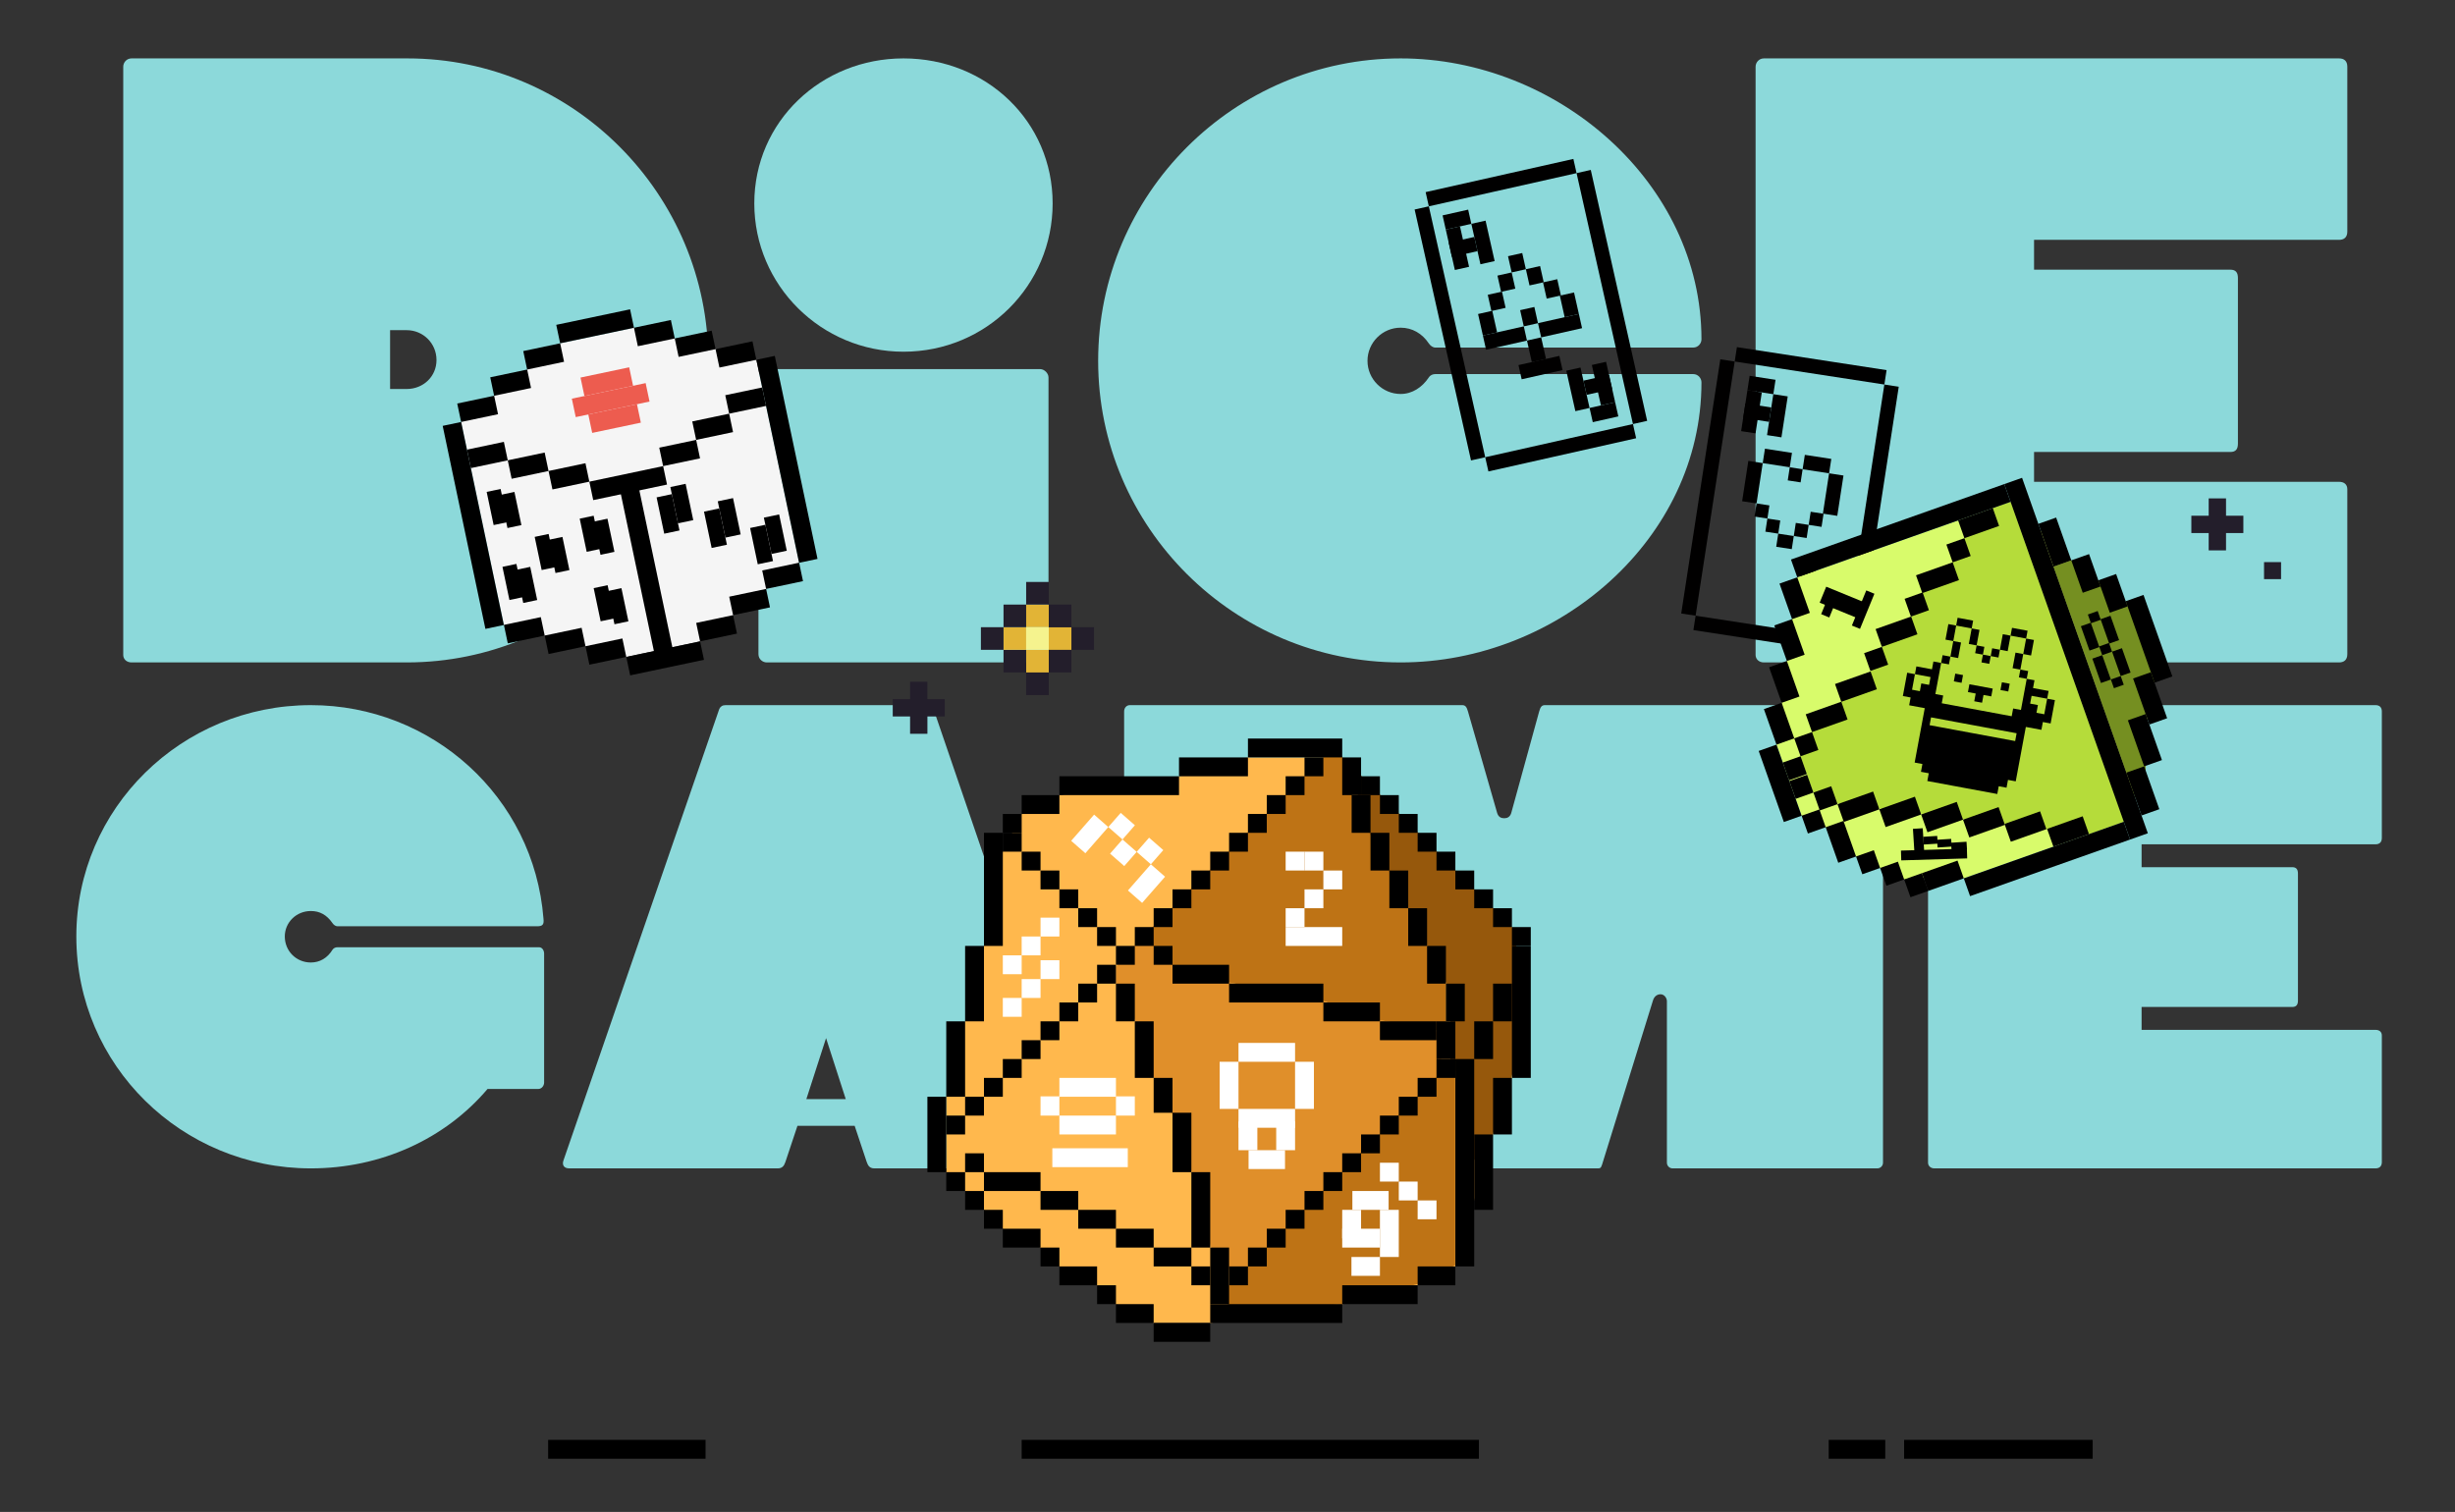 <svg width="651" height="401" viewBox="0 0 651 401" fill="none" xmlns="http://www.w3.org/2000/svg">
<rect x="0" y="0" width="651" height="401" fill="#333333" stroke="none"/>
<path d="M34.877 15.489C33.559 15.489 32.68 16.588 32.68 17.687V173.713C32.68 174.812 33.559 175.691 34.877 175.691H107.836C152.007 175.691 187.827 139.651 187.827 95.7C187.827 51.529 152.007 15.489 108.056 15.489H34.877ZM103.441 103.171V87.569H107.836C112.231 87.569 115.747 91.085 115.747 95.48C115.747 99.875 112.231 103.171 107.836 103.171H103.441Z" fill="#8CD9DA"/>
<path d="M239.576 93.282C261.551 93.282 279.132 75.702 279.132 53.946C279.132 32.191 261.551 15.489 239.576 15.489C217.82 15.489 200.02 32.191 200.02 53.946C200.02 75.702 217.82 93.282 239.576 93.282ZM203.316 97.897C202.217 97.897 201.119 98.996 201.119 100.095V173.493C201.119 174.812 202.217 175.691 203.316 175.691H275.835C276.934 175.691 278.033 174.812 278.033 173.493V100.095C278.033 98.996 276.934 97.897 275.835 97.897H203.316Z" fill="#8CD9DA"/>
<path d="M451.183 89.986C451.183 48.452 412.946 15.489 371.412 15.489C327.241 15.489 291.201 51.529 291.201 95.7C291.201 139.871 327.241 175.691 371.412 175.691C413.165 175.691 451.183 142.947 451.183 101.413C451.183 100.315 450.304 99.216 448.985 99.216H380.642C379.982 99.216 379.323 99.436 378.884 100.095C377.125 102.732 374.488 104.49 371.412 104.49C366.577 104.49 362.622 100.534 362.622 95.7C362.622 90.865 366.577 86.91 371.412 86.91C374.488 86.91 377.125 88.448 378.884 91.085C379.323 91.744 379.982 92.184 380.642 92.184H448.985C450.304 92.184 451.183 91.085 451.183 89.986Z" fill="#8CD9DA"/>
<path d="M467.735 15.489C466.417 15.489 465.537 16.588 465.537 17.687V173.713C465.537 174.812 466.417 175.691 467.735 175.691H620.245C621.564 175.691 622.443 175.031 622.443 173.493V129.762C622.443 128.443 621.564 127.784 620.245 127.784H539.375V119.873H591.457C592.776 119.873 593.435 119.214 593.435 117.675V73.724C593.435 72.186 592.776 71.527 591.457 71.527H539.375V63.615H620.245C621.564 63.615 622.443 62.956 622.443 61.418V17.687C622.443 16.148 621.564 15.489 620.245 15.489H467.735Z" fill="#8CD9DA"/>
<path d="M89.51 251.23C89.004 251.23 88.499 251.399 88.162 251.905C86.813 254.096 84.791 255.275 82.431 255.275C78.555 255.275 75.521 252.242 75.521 248.365C75.521 244.658 78.555 241.624 82.431 241.624C84.791 241.624 86.645 242.635 88.162 244.826C88.499 245.332 89.004 245.669 89.51 245.669H142.431C143.948 245.669 144.285 245.163 144.116 243.646C141.588 211.287 114.454 187.018 82.431 187.018C48.218 187.018 20.241 214.321 20.241 248.365C20.241 282.578 48.218 309.881 82.431 309.881C100.971 309.881 117.993 302.129 129.285 288.814H142.768C143.611 288.814 144.285 287.972 144.285 287.129V252.916C144.285 252.073 143.779 251.23 142.936 251.23H89.51Z" fill="#8CD9DA"/>
<path d="M247.531 188.029C247.362 187.355 246.688 187.018 246.014 187.018H192.419C191.577 187.018 191.071 187.355 190.734 188.029L149.442 307.691C148.937 309.039 149.611 309.881 150.959 309.881H206.239C207.419 309.881 207.925 309.207 208.262 308.196L211.464 298.589H226.632L229.835 308.196C230.172 309.207 230.677 309.881 231.857 309.881H286.969C288.317 309.881 288.991 309.039 288.486 307.691L247.531 188.029ZM224.273 291.511H213.823L219.048 275.331L224.273 291.511Z" fill="#8CD9DA"/>
<path d="M423.48 309.881C424.323 309.881 424.491 309.881 424.828 308.87L438.311 265.388C438.648 264.208 439.491 263.702 440.334 263.702C441.345 263.702 442.019 264.713 442.019 265.556V308.365C442.019 309.207 442.693 309.881 443.536 309.881H497.805C498.648 309.881 499.322 309.207 499.322 308.365V188.703C499.322 187.692 498.648 187.018 497.805 187.018H409.66C408.817 187.018 408.48 187.523 408.143 188.703L400.728 215.669C400.39 216.68 399.716 217.017 398.874 217.017C398.031 217.017 397.357 216.68 397.02 215.669L389.267 188.703C388.93 187.523 388.593 187.018 387.75 187.018H299.605C298.762 187.018 298.088 187.692 298.088 188.703V308.365C298.088 309.207 298.762 309.881 299.605 309.881H353.874C354.717 309.881 355.391 309.207 355.391 308.365V265.556C355.391 264.713 356.065 263.702 357.076 263.702C357.919 263.702 358.762 264.208 359.099 265.388L372.582 308.87C372.919 309.881 373.087 309.881 373.93 309.881H423.48Z" fill="#8CD9DA"/>
<path d="M512.95 187.018C511.939 187.018 511.264 187.86 511.264 188.703V308.365C511.264 309.207 511.939 309.881 512.95 309.881H629.915C630.926 309.881 631.6 309.376 631.6 308.196V274.657C631.6 273.646 630.926 273.14 629.915 273.14H567.893V267.073H607.836C608.848 267.073 609.353 266.567 609.353 265.388V231.68C609.353 230.5 608.848 229.995 607.836 229.995H567.893V223.927H629.915C630.926 223.927 631.6 223.422 631.6 222.242V188.703C631.6 187.523 630.926 187.018 629.915 187.018H512.95Z" fill="#8CD9DA"/>
<rect x="270.921" y="381.881" width="121.252" height="5" fill="black"/>
<rect x="145.348" y="381.881" width="41.745" height="5" fill="black"/>
<rect x="504.921" y="381.881" width="50" height="5" fill="black"/>
<rect x="484.921" y="381.881" width="15" height="5" fill="black"/>
<path d="M122.282 111.918L148.544 91.054L168.114 86.93L200.562 95.421L211.904 149.239L185.642 170.103L166.072 174.227L133.623 165.736L122.282 111.918Z" fill="#F5F5F5"/>
<rect width="5" height="55" transform="matrix(-0.979 0.206 0.206 0.979 122.282 111.918)" fill="black"/>
<rect width="5" height="47.5" transform="matrix(-0.979 0.206 0.206 0.979 169.024 127.617)" fill="black"/>
<rect width="5" height="55" transform="matrix(-0.979 0.206 0.206 0.979 205.455 94.39)" fill="black"/>
<rect width="10" height="5" transform="matrix(-0.979 0.206 0.206 0.979 131.036 104.963)" fill="black"/>
<rect x="144.44" y="168.566" width="10" height="5" transform="rotate(168.099 144.44 168.566)" fill="black"/>
<rect x="134.644" y="122.087" width="10" height="5" transform="rotate(168.099 134.644 122.087)" fill="black"/>
<rect x="155.256" y="171.397" width="10" height="5" transform="rotate(168.099 155.256 171.397)" fill="black"/>
<rect width="10" height="5" transform="matrix(-0.979 0.206 0.206 0.979 139.79 98.009)" fill="black"/>
<rect x="166.072" y="174.227" width="10" height="5" transform="rotate(168.099 166.072 174.227)" fill="black"/>
<rect x="145.461" y="124.918" width="10" height="5" transform="rotate(168.099 145.461 124.918)" fill="black"/>
<rect x="195.427" y="168.041" width="10" height="5" transform="rotate(168.099 195.427 168.041)" fill="black"/>
<rect width="10" height="5" transform="matrix(-0.979 0.206 0.206 0.979 148.544 91.054)" fill="black"/>
<rect x="204.181" y="161.086" width="10" height="5" transform="rotate(168.099 204.181 161.086)" fill="black"/>
<rect x="156.277" y="127.748" width="10" height="5" transform="rotate(168.099 156.277 127.748)" fill="black"/>
<rect x="212.935" y="154.131" width="10" height="5" transform="rotate(168.099 212.935 154.131)" fill="black"/>
<rect width="10" height="5" transform="matrix(-0.979 0.206 0.206 0.979 177.899 84.868)" fill="black"/>
<rect x="186.673" y="174.995" width="20" height="5" transform="rotate(168.099 186.673 174.995)" fill="black"/>
<rect x="185.632" y="121.561" width="10" height="5" transform="rotate(168.099 185.632 121.561)" fill="black"/>
<rect width="10" height="5" transform="matrix(-0.979 0.206 0.206 0.979 188.715 87.698)" fill="black"/>
<rect x="194.386" y="114.607" width="10" height="5" transform="rotate(168.099 194.386 114.607)" fill="black"/>
<rect width="10" height="5" transform="matrix(-0.979 0.206 0.206 0.979 199.531 90.528)" fill="black"/>
<rect x="203.14" y="107.652" width="10" height="5" transform="rotate(168.099 203.14 107.652)" fill="black"/>
<rect width="20" height="5" transform="matrix(-0.979 0.206 0.206 0.979 167.083 82.037)" fill="black"/>
<rect x="176.878" y="128.516" width="20" height="5" transform="rotate(168.099 176.878 128.516)" fill="black"/>
<rect x="172.238" y="106.5" width="20" height="5" transform="rotate(168.099 172.238 106.5)" fill="#ED5C4F"/>
<rect x="167.873" y="102.31" width="13.185" height="5" transform="rotate(168.099 167.873 102.31)" fill="#ED5C4F"/>
<rect x="169.935" y="112.095" width="13.185" height="5" transform="rotate(168.099 169.935 112.095)" fill="#ED5C4F"/>
<rect width="4.135" height="9.835" transform="matrix(-0.979 0.206 0.206 0.979 181.806 128.321)" fill="black"/>
<rect width="4.135" height="9.835" transform="matrix(-0.979 0.206 0.206 0.979 178.158 131.063)" fill="black"/>
<rect width="3.776" height="8.982" transform="matrix(-0.979 0.206 0.206 0.979 161.084 137.568)" fill="black"/>
<rect width="3.776" height="8.982" transform="matrix(-0.979 0.206 0.206 0.979 157.42 136.782)" fill="black"/>
<rect width="3.776" height="8.982" transform="matrix(-0.979 0.206 0.206 0.979 149.145 142.401)" fill="black"/>
<rect width="3.776" height="8.982" transform="matrix(-0.979 0.206 0.206 0.979 145.481 141.615)" fill="black"/>
<rect width="3.776" height="8.982" transform="matrix(-0.979 0.206 0.206 0.979 140.601 150.349)" fill="black"/>
<rect width="3.776" height="8.982" transform="matrix(-0.979 0.206 0.206 0.979 136.936 149.564)" fill="black"/>
<rect width="3.776" height="8.982" transform="matrix(-0.979 0.206 0.206 0.979 136.411 130.472)" fill="black"/>
<rect width="3.776" height="8.982" transform="matrix(-0.979 0.206 0.206 0.979 132.747 129.686)" fill="black"/>
<rect width="3.776" height="8.982" transform="matrix(-0.979 0.206 0.206 0.979 164.786 155.99)" fill="black"/>
<rect width="3.776" height="8.982" transform="matrix(-0.979 0.206 0.206 0.979 161.122 155.204)" fill="black"/>
<rect width="4.135" height="9.835" transform="matrix(-0.979 0.206 0.206 0.979 194.38 132.107)" fill="black"/>
<rect width="4.135" height="9.835" transform="matrix(-0.979 0.206 0.206 0.979 190.732 134.849)" fill="black"/>
<rect width="4.135" height="9.835" transform="matrix(-0.979 0.206 0.206 0.979 206.606 136.439)" fill="black"/>
<rect width="4.135" height="9.835" transform="matrix(-0.979 0.206 0.206 0.979 202.958 139.181)" fill="black"/>
<rect x="460.583" y="92.067" width="40.152" height="3.861" transform="rotate(8.74 460.583 92.067)" fill="#010000"/>
<rect x="463.958" y="99.673" width="6.949" height="3.861" transform="rotate(8.74 463.958 99.673)" fill="#010000"/>
<rect x="462.83" y="107.011" width="6.949" height="3.861" transform="rotate(8.74 462.83 107.011)" fill="#010000"/>
<rect x="474.056" y="105.132" width="10.987" height="3.861" transform="rotate(98.74 474.056 105.132)" fill="#010000"/>
<rect x="467.187" y="104.076" width="10.987" height="3.861" transform="rotate(98.74 467.187 104.076)" fill="#010000"/>
<rect x="488.841" y="126.118" width="10.819" height="3.861" transform="rotate(98.74 488.841 126.118)" fill="#010000"/>
<rect x="467.429" y="122.826" width="10.819" height="3.861" transform="rotate(98.74 467.429 122.826)" fill="#010000"/>
<rect x="485.025" y="125.532" width="7.098" height="3.861" transform="rotate(-171.26 485.025 125.532)" fill="#010000"/>
<rect x="474.596" y="123.928" width="7.251" height="3.861" transform="rotate(-171.26 474.596 123.928)" fill="#010000"/>
<rect x="477.474" y="127.935" width="3.454" height="3.522" transform="rotate(-171.26 477.474 127.935)" fill="#010000"/>
<rect x="483.026" y="139.735" width="3.454" height="3.522" transform="rotate(-171.26 483.026 139.735)" fill="#010000"/>
<rect x="468.664" y="137.527" width="3.454" height="3.522" transform="rotate(-171.26 468.664 137.527)" fill="#010000"/>
<rect x="471.542" y="141.533" width="3.454" height="3.522" transform="rotate(-171.26 471.542 141.533)" fill="#010000"/>
<rect x="479.077" y="142.692" width="3.454" height="3.522" transform="rotate(-171.26 479.077 142.692)" fill="#010000"/>
<rect x="475.128" y="145.648" width="4.169" height="3.522" transform="rotate(-171.26 475.128 145.648)" fill="#010000"/>
<rect x="486.215" y="166.063" width="6.949" height="3.861" transform="rotate(-171.26 486.215 166.063)" fill="#010000"/>
<rect x="487.343" y="158.725" width="6.949" height="3.861" transform="rotate(-171.26 487.343 158.725)" fill="#010000"/>
<rect x="476.117" y="160.605" width="10.987" height="3.861" transform="rotate(-81.26 476.117 160.605)" fill="#010000"/>
<rect x="482.986" y="161.661" width="10.987" height="3.861" transform="rotate(-81.26 482.986 161.661)" fill="#010000"/>
<rect x="503.497" y="102.57" width="68.207" height="3.861" transform="rotate(98.74 503.497 102.57)" fill="#010000"/>
<rect x="459.996" y="95.882" width="68.207" height="3.861" transform="rotate(98.74 459.996 95.882)" fill="#010000"/>
<rect x="449.632" y="163.297" width="40.152" height="3.861" transform="rotate(8.74 449.632 163.297)" fill="#010000"/>
<path d="M563.966 160.239L549.25 148.624L533.152 133.104L476.587 153.115L471.073 197.495L477.743 216.35L484.124 219.396L492.173 227.156L504.936 233.249L520.745 232.96L563.168 217.951L568.563 203.217L570.35 178.285L563.966 160.239Z" fill="#D8FB6B"/>
<path d="M563.168 217.951L533.152 133.104L528.438 134.772L522.52 139.263L517.632 149.202L509.872 157.251L506.826 163.632L499.066 171.681L496.02 178.063L480.5 194.16L477.454 200.542L480.789 209.969L487.17 213.015L553.741 221.287L563.168 217.951Z" fill="#B5DC3A"/>
<path d="M568.215 163.13L549.249 148.624L544.536 150.292L566.214 211.57L568.858 210.635L569.36 183.939L573.217 177.271L568.215 163.13Z" fill="#758F21"/>
<path d="M544.908 185.693L542.851 185.311L542.085 189.438L540.015 189.054L540.396 186.997L538.34 186.615L538.724 184.545L542.851 185.311L543.233 183.254L539.106 182.488L539.49 180.418L537.434 180.036L535.901 188.29L533.831 187.906L533.449 189.963L514.898 186.518L515.28 184.462L513.209 184.077L514.742 175.823L512.692 175.443L512.307 177.513L508.174 176.745L507.792 178.802L511.926 179.57L511.541 181.64L509.478 181.257L509.096 183.313L507.026 182.929L507.792 178.802L505.735 178.42L504.587 184.604L506.644 184.986L506.259 187.056L510.393 187.824L507.715 202.248L509.772 202.63L509.387 204.7L511.458 205.084L511.076 207.141L529.627 210.585L530.009 208.529L532.079 208.913L532.464 206.843L534.52 207.225L537.198 192.8L541.325 193.567L541.71 191.496L543.767 191.878L544.908 185.693ZM534.369 196.544L511.677 192.331L512.061 190.261L534.753 194.474L534.369 196.544Z" fill="black"/>
<path d="M537.816 177.979L535.745 177.595L535.363 179.652L537.434 180.036L537.816 177.979Z" fill="black"/>
<path d="M539.345 169.739L537.275 169.355L536.511 173.468L538.582 173.852L539.345 169.739Z" fill="black"/>
<path d="M536.511 173.468L534.454 173.086L533.688 177.213L535.745 177.595L536.511 173.468Z" fill="black"/>
<path d="M537.66 167.284L533.533 166.518L533.148 168.588L537.275 169.355L537.66 167.284Z" fill="black"/>
<path d="M532.922 181.34L530.852 180.956L530.47 183.013L532.54 183.397L532.922 181.34Z" fill="black"/>
<path d="M533.148 168.588L531.091 168.206L530.327 172.32L532.384 172.702L533.148 168.588Z" fill="black"/>
<path d="M530.327 172.32L528.271 171.938L527.886 174.008L529.943 174.39L530.327 172.32Z" fill="black"/>
<path d="M523.52 185.991L525.59 186.376L525.972 184.319L528.029 184.701L528.413 182.631L522.229 181.483L521.845 183.553L523.902 183.935L523.52 185.991Z" fill="black"/>
<path d="M527.886 174.008L525.816 173.624L525.434 175.681L527.505 176.065L527.886 174.008Z" fill="black"/>
<path d="M526.2 171.554L524.144 171.172L523.759 173.242L525.816 173.624L526.2 171.554Z" fill="black"/>
<path d="M524.908 167.058L522.837 166.674L522.074 170.788L524.144 171.172L524.908 167.058Z" fill="black"/>
<path d="M520.541 179.041L518.484 178.66L518.103 180.716L520.159 181.098L520.541 179.041Z" fill="black"/>
<path d="M523.222 164.604L519.108 163.84L518.724 165.91L522.837 166.674L523.222 164.604Z" fill="black"/>
<path d="M520.017 170.406L517.96 170.024L517.194 174.151L519.251 174.533L520.017 170.406Z" fill="black"/>
<path d="M517.194 174.151L515.123 173.766L514.742 175.823L516.812 176.208L517.194 174.151Z" fill="black"/>
<path d="M518.724 165.91L516.653 165.526L515.89 169.639L517.96 170.024L518.724 165.91Z" fill="black"/>
<rect x="531.484" y="128.391" width="5" height="100" transform="rotate(-19.482 531.484 128.391)" fill="black"/>
<rect x="563.862" y="204.922" width="5" height="12.052" transform="rotate(-19.482 563.862 204.922)" fill="black"/>
<rect x="564.258" y="191.048" width="5" height="12.948" transform="rotate(-19.482 564.258 191.048)" fill="black"/>
<rect x="565.636" y="179.953" width="5" height="12.948" transform="rotate(-19.482 565.636 179.953)" fill="black"/>
<rect x="556.423" y="153.909" width="5" height="9.114" transform="rotate(-19.482 556.423 153.909)" fill="black"/>
<rect x="549.25" y="148.624" width="5" height="9.114" transform="rotate(-19.482 549.25 148.624)" fill="black"/>
<rect x="540.519" y="138.938" width="5" height="12.043" transform="rotate(-19.482 540.519 138.938)" fill="black"/>
<rect x="531.484" y="128.391" width="5" height="60" transform="rotate(70.518 531.484 128.391)" fill="black"/>
<rect x="563.687" y="159.45" width="5" height="22.927" transform="rotate(-19.482 563.687 159.45)" fill="black"/>
<rect x="471.873" y="154.783" width="5" height="10" transform="rotate(-19.482 471.873 154.783)" fill="black"/>
<rect x="470.495" y="165.878" width="5" height="10" transform="rotate(-19.482 470.495 165.878)" fill="black"/>
<rect x="469.116" y="176.973" width="5" height="10" transform="rotate(-19.482 469.116 176.973)" fill="black"/>
<rect x="467.738" y="188.068" width="5" height="10" transform="rotate(-19.482 467.738 188.068)" fill="black"/>
<rect x="466.359" y="199.163" width="5" height="20" transform="rotate(-19.482 466.359 199.163)" fill="black"/>
<rect x="477.743" y="216.35" width="5" height="5" transform="rotate(-19.482 477.743 216.35)" fill="black"/>
<rect x="472.752" y="202.241" width="5" height="5" transform="rotate(-19.482 472.752 202.241)" fill="black"/>
<rect width="5" height="5" transform="matrix(0.943 -0.334 -0.334 -0.943 476.158 211.87)" fill="black"/>
<rect x="475.786" y="195.828" width="5" height="5.034" transform="rotate(-19.482 475.786 195.828)" fill="black"/>
<rect width="5" height="5.034" transform="matrix(0.943 -0.334 -0.334 -0.943 482.551 214.948)" fill="black"/>
<rect x="478.833" y="189.447" width="10" height="5" transform="rotate(-19.482 478.833 189.447)" fill="black"/>
<rect width="10" height="5" transform="matrix(0.943 -0.334 -0.334 -0.943 488.932 217.994)" fill="black"/>
<rect x="486.599" y="181.418" width="10" height="5" transform="rotate(-19.482 486.599 181.418)" fill="black"/>
<rect width="10" height="5" transform="matrix(0.943 -0.334 -0.334 -0.943 500.02 219.353)" fill="black"/>
<rect width="10" height="5" transform="matrix(0.943 -0.334 -0.334 -0.943 511.115 220.732)" fill="black"/>
<rect width="10" height="5" transform="matrix(0.943 -0.334 -0.334 -0.943 522.21 222.11)" fill="black"/>
<rect width="10" height="5" transform="matrix(0.943 -0.334 -0.334 -0.943 533.218 223.243)" fill="black"/>
<rect width="10" height="5" transform="matrix(0.943 -0.334 -0.334 -0.943 544.509 224.552)" fill="black"/>
<rect x="494.31" y="173.23" width="5" height="5" transform="rotate(-19.482 494.31 173.23)" fill="black"/>
<rect x="497.357" y="166.849" width="10" height="5" transform="rotate(-19.482 497.357 166.849)" fill="black"/>
<rect x="505.052" y="158.823" width="5.069" height="5" transform="rotate(-19.482 505.052 158.823)" fill="black"/>
<rect x="516.13" y="144.43" width="5.069" height="5" transform="rotate(-19.482 516.13 144.43)" fill="black"/>
<rect x="519.241" y="138.026" width="9.756" height="5" transform="rotate(-19.482 519.241 138.026)" fill="black"/>
<rect x="508.075" y="152.583" width="10.313" height="5" transform="rotate(-19.482 508.075 152.583)" fill="black"/>
<rect x="484.263" y="155.604" width="10.623" height="4.573" transform="rotate(22.296 484.263 155.604)" fill="black"/>
<rect x="494.888" y="156.592" width="2.328" height="10.066" transform="rotate(22.296 494.888 156.592)" fill="black"/>
<rect x="484.688" y="158.583" width="2.328" height="4.651" transform="rotate(22.296 484.688 158.583)" fill="black"/>
<rect x="484.124" y="219.396" width="5" height="10" transform="rotate(-19.482 484.124 219.396)" fill="black"/>
<rect x="492.173" y="227.156" width="5" height="5" transform="rotate(-19.482 492.173 227.156)" fill="black"/>
<rect x="498.554" y="230.202" width="5" height="5" transform="rotate(-19.482 498.554 230.202)" fill="black"/>
<rect x="504.936" y="233.249" width="5" height="5" transform="rotate(-19.482 504.936 233.249)" fill="black"/>
<rect x="509.65" y="231.581" width="10" height="5" transform="rotate(-19.482 509.65 231.581)" fill="black"/>
<rect x="520.745" y="232.96" width="45" height="5" transform="rotate(-19.482 520.745 232.96)" fill="black"/>
<rect x="557.019" y="164.237" width="2.781" height="6.849" transform="rotate(-19.482 557.019 164.237)" fill="black"/>
<rect x="560.063" y="172.84" width="2.781" height="6.849" transform="rotate(-19.482 560.063 172.84)" fill="black"/>
<rect x="551.793" y="166.086" width="2.781" height="6.849" transform="rotate(-19.482 551.793 166.086)" fill="black"/>
<rect x="554.836" y="174.689" width="2.781" height="6.849" transform="rotate(-19.482 554.836 174.689)" fill="black"/>
<rect x="556.64" y="171.449" width="2.762" height="2.453" transform="rotate(-19.482 556.64 171.449)" fill="black"/>
<rect x="553.645" y="162.98" width="2.762" height="2.453" transform="rotate(-19.482 553.645 162.98)" fill="black"/>
<rect x="559.743" y="180.218" width="2.762" height="2.453" transform="rotate(-19.482 559.743 180.218)" fill="black"/>
<rect x="521.566" y="225.07" width="2.598" height="17.49" transform="rotate(88.285 521.566 225.07)" fill="black"/>
<rect x="510.333" y="227.27" width="2.598" height="7.619" transform="rotate(176.39 510.333 227.27)" fill="black"/>
<rect x="513.821" y="223.754" width="3.737" height="2.052" transform="rotate(176.39 513.821 223.754)" fill="black"/>
<rect x="517.524" y="224.538" width="3.737" height="2.052" transform="rotate(176.39 517.524 224.538)" fill="black"/>
<rect x="521.597" y="225.299" width="4.108" height="2.052" transform="rotate(176.39 521.597 225.299)" fill="black"/>
<path d="M278.108 178.347H272.108V184.347H278.108V178.347Z" fill="#231E2B"/>
<path d="M284.108 172.348H278.108V178.348H284.108V172.348Z" fill="#231E2B"/>
<path d="M278.108 172.348H272.108V178.348H278.108V172.348Z" fill="#E2B436"/>
<path d="M272.108 172.348H266.108V178.348H272.108V172.348Z" fill="#231E2B"/>
<path d="M290.108 166.347H284.108V172.347H290.108V166.347Z" fill="#231E2B"/>
<path d="M284.108 166.347H278.108V172.347H284.108V166.347Z" fill="#E2B436"/>
<path d="M272.108 166.347H266.108V172.347H272.108V166.347Z" fill="#E2B436"/>
<path d="M266.108 166.347H260.108V172.347H266.108V166.347Z" fill="#231E2B"/>
<path d="M284.108 160.347H278.108V166.347H284.108V160.347Z" fill="#231E2B"/>
<path d="M278.108 160.347H272.108V166.347H278.108V160.347Z" fill="#E2B436"/>
<path d="M278.108 166.343H272.108V172.343H278.108V166.343Z" fill="#F5F38E"/>
<path d="M272.108 160.347H266.108V166.347H272.108V160.347Z" fill="#231E2B"/>
<path d="M278.108 154.347H272.108V160.347H278.108V154.347Z" fill="#231E2B"/>
<path d="M245.926 180.827H241.33V194.617H245.926V180.827Z" fill="#231E2B"/>
<path d="M236.733 185.424L236.733 190.02L250.523 190.02L250.523 185.424L236.733 185.424Z" fill="#231E2B"/>
<path d="M590.281 132.184H585.684V145.974H590.281V132.184Z" fill="#231E2B"/>
<path d="M581.088 136.781L581.088 141.377L594.877 141.377L594.877 136.781L581.088 136.781Z" fill="#231E2B"/>
<rect x="600.362" y="149.084" width="4.515" height="4.515" fill="#231E2B"/>
<path d="M330.921 200.881H355.921L365.921 210.881L400.921 245.881V285.881L395.921 300.881L385.921 335.881L375.921 340.881L355.921 345.881L320.921 350.881H305.921L295.921 345.881L290.921 340.881L280.921 335.881L275.921 330.881L265.921 325.881L255.921 315.881L250.921 310.881V290.881L255.921 270.881L260.921 250.881L265.921 225.881L270.921 215.881L280.921 210.881L312.84 205.881L330.921 200.881Z" fill="#FFB84D"/>
<path d="M310.868 255.549L305.796 250.549L302.499 248.868L295.946 256.404V260.549L301.025 270.549L305.796 285.549L310.868 295.549L315.941 310.549L321.013 330.549L327.73 339.095L381.317 285.549L383.417 274.076L365.819 270.549L350.883 265.549L325.522 260.549L310.868 255.549Z" fill="#E08F2A"/>
<path d="M303.417 248.071L351.177 200.549H355.917L358.417 210.549L383.417 260.549V273.701L365.748 270.549L351.177 265.549L325.898 260.549L313.417 258.429L306.412 251.582L303.417 248.071Z" fill="#BE7315"/>
<path d="M324.905 341.861L385.88 280.549V335.549L375.954 340.549L355.863 345.919L325.831 347.705L324.905 341.861Z" fill="#BE7315"/>
<path d="M402.033 247.019L360.765 205.549L359.629 214.019L384.607 262.836V283.957H388.417V304.394L393.417 310.549L395.761 301.151L402.033 281.789V247.019Z" fill="#96580C"/>
<rect x="385.921" y="280.881" width="5" height="55" fill="black"/>
<rect x="390.921" y="270.881" width="5" height="10" fill="black"/>
<rect x="395.921" y="260.881" width="5" height="10" fill="black"/>
<rect x="395.921" y="285.881" width="5" height="15" fill="black"/>
<rect x="390.921" y="300.881" width="5" height="20" fill="black"/>
<rect x="400.921" y="250.881" width="5" height="35" fill="black"/>
<rect x="305.921" y="350.881" width="15" height="5" fill="black"/>
<rect x="320.921" y="345.881" width="35" height="5" fill="black"/>
<rect x="355.921" y="340.881" width="20" height="5" fill="black"/>
<rect x="375.921" y="335.881" width="10" height="5" fill="black"/>
<rect x="295.921" y="345.881" width="10" height="5" fill="black"/>
<rect x="290.921" y="340.881" width="5" height="5" fill="black"/>
<rect x="275.921" y="330.881" width="5" height="5" fill="black"/>
<rect x="285.921" y="320.881" width="10" height="5" fill="black"/>
<rect x="260.921" y="320.881" width="5" height="5" fill="black"/>
<rect x="255.921" y="315.881" width="5" height="5" fill="black"/>
<rect x="260.921" y="310.881" width="15" height="5" fill="black"/>
<rect x="250.921" y="310.881" width="5" height="5" fill="black"/>
<rect x="255.921" y="305.881" width="5" height="5" fill="black"/>
<rect x="265.921" y="215.881" width="5" height="5" fill="black"/>
<rect x="355.921" y="200.881" width="5" height="10" fill="black"/>
<rect x="358.421" y="210.882" width="5" height="10" fill="black"/>
<rect x="363.421" y="220.881" width="5" height="10" fill="black"/>
<rect x="368.421" y="230.882" width="5" height="10" fill="black"/>
<rect x="373.421" y="240.881" width="5" height="10" fill="black"/>
<rect x="378.421" y="250.881" width="5" height="10" fill="black"/>
<rect x="383.421" y="260.881" width="5" height="10" fill="black"/>
<rect width="5" height="15" transform="matrix(4.37114e-08 -1 -1 -4.37114e-08 325.921 260.881)" fill="black"/>
<rect width="5" height="25" transform="matrix(4.37114e-08 -1 -1 -4.37114e-08 350.921 265.881)" fill="black"/>
<rect width="5" height="15" transform="matrix(4.37114e-08 -1 -1 -4.37114e-08 365.921 270.881)" fill="black"/>
<rect width="5" height="15" transform="matrix(4.37114e-08 -1 -1 -4.37114e-08 380.921 275.881)" fill="black"/>
<rect width="10" height="5" transform="matrix(4.37114e-08 -1 -1 -4.37114e-08 385.921 280.881)" fill="black"/>
<rect x="365.921" y="210.881" width="5" height="5" fill="black"/>
<rect x="375.921" y="220.881" width="5" height="5" fill="black"/>
<rect x="385.921" y="230.881" width="5" height="5" fill="black"/>
<rect x="395.921" y="240.881" width="5" height="5" fill="black"/>
<rect x="360.921" y="205.881" width="5" height="5" fill="black"/>
<rect x="370.921" y="215.881" width="5" height="5" fill="black"/>
<rect x="380.921" y="225.881" width="5" height="5" fill="black"/>
<rect x="390.921" y="235.881" width="5" height="5" fill="black"/>
<rect x="340.921" y="325.881" width="5" height="5" transform="rotate(-90 340.921 325.881)" fill="black"/>
<rect x="300.921" y="250.881" width="5" height="5" transform="rotate(-90 300.921 250.881)" fill="black"/>
<rect x="305.921" y="255.881" width="5" height="5" transform="rotate(-90 305.921 255.881)" fill="black"/>
<rect width="5" height="5" transform="matrix(4.37114e-08 -1 -1 -4.37114e-08 285.921 240.881)" fill="black"/>
<rect x="275.921" y="275.881" width="5" height="5" transform="rotate(-90 275.921 275.881)" fill="black"/>
<rect x="310.921" y="240.881" width="5" height="5" transform="rotate(-90 310.921 240.881)" fill="black"/>
<rect x="285.921" y="265.881" width="5" height="5" transform="rotate(-90 285.921 265.881)" fill="black"/>
<rect x="350.921" y="315.881" width="5" height="5" transform="rotate(-90 350.921 315.881)" fill="black"/>
<rect x="295.921" y="255.881" width="5" height="5" transform="rotate(-90 295.921 255.881)" fill="black"/>
<rect width="5" height="5" transform="matrix(4.37114e-08 -1 -1 -4.37114e-08 275.921 230.881)" fill="black"/>
<rect x="325.921" y="340.881" width="5" height="5" transform="rotate(-90 325.921 340.881)" fill="black"/>
<rect x="315.921" y="340.881" width="5" height="5" transform="rotate(-90 315.921 340.881)" fill="black"/>
<rect width="5" height="5" transform="matrix(4.37114e-08 -1 -1 -4.37114e-08 290.921 245.881)" fill="black"/>
<rect x="305.921" y="245.881" width="5" height="5" transform="rotate(-90 305.921 245.881)" fill="black"/>
<rect x="260.921" y="290.882" width="5" height="5" transform="rotate(-90 260.921 290.882)" fill="black"/>
<rect x="250.921" y="300.882" width="5" height="5" transform="rotate(-90 250.921 300.882)" fill="black"/>
<rect x="335.921" y="330.881" width="5" height="5" transform="rotate(-90 335.921 330.881)" fill="black"/>
<rect x="270.921" y="280.882" width="5" height="5" transform="rotate(-90 270.921 280.882)" fill="black"/>
<rect width="5" height="5" transform="matrix(4.37114e-08 -1 -1 -4.37114e-08 280.921 235.881)" fill="black"/>
<rect x="290.921" y="260.881" width="5" height="5" transform="rotate(-90 290.921 260.881)" fill="black"/>
<rect x="295.921" y="270.881" width="10" height="5" transform="rotate(-90 295.921 270.881)" fill="black"/>
<rect x="300.921" y="285.882" width="15" height="5" transform="rotate(-90 300.921 285.882)" fill="black"/>
<rect x="305.921" y="295.127" width="9.246" height="5" transform="rotate(-90 305.921 295.127)" fill="black"/>
<rect x="320.921" y="345.881" width="15" height="5" transform="rotate(-90 320.921 345.881)" fill="black"/>
<rect x="315.921" y="330.881" width="20" height="5" transform="rotate(-90 315.921 330.881)" fill="black"/>
<rect x="310.921" y="310.881" width="15.755" height="5" transform="rotate(-90 310.921 310.881)" fill="black"/>
<rect x="360.921" y="305.881" width="5" height="5" transform="rotate(-90 360.921 305.881)" fill="black"/>
<rect x="320.921" y="230.881" width="5" height="5" transform="rotate(-90 320.921 230.881)" fill="black"/>
<rect x="345.921" y="320.881" width="5" height="5" transform="rotate(-90 345.921 320.881)" fill="black"/>
<rect x="280.921" y="270.881" width="5" height="5" transform="rotate(-90 280.921 270.881)" fill="black"/>
<rect x="370.921" y="295.881" width="5" height="5" transform="rotate(-90 370.921 295.881)" fill="black"/>
<rect width="5" height="5" transform="matrix(4.37114e-08 -1 -1 -4.37114e-08 295.921 250.881)" fill="black"/>
<rect x="330.921" y="220.881" width="5" height="5" transform="rotate(-90 330.921 220.881)" fill="black"/>
<rect x="315.921" y="235.881" width="5" height="5" transform="rotate(-90 315.921 235.881)" fill="black"/>
<rect x="380.921" y="285.881" width="5" height="5" transform="rotate(-90 380.921 285.881)" fill="black"/>
<rect x="340.921" y="210.881" width="5" height="5" transform="rotate(-90 340.921 210.881)" fill="black"/>
<rect x="345.921" y="205.881" width="5" height="5" transform="rotate(-90 345.921 205.881)" fill="black"/>
<rect x="330.921" y="335.881" width="5" height="5" transform="rotate(-90 330.921 335.881)" fill="black"/>
<rect x="265.921" y="285.882" width="5" height="5" transform="rotate(-90 265.921 285.882)" fill="black"/>
<rect x="255.921" y="295.882" width="5" height="5" transform="rotate(-90 255.921 295.882)" fill="black"/>
<rect x="355.921" y="310.881" width="5" height="5" transform="rotate(-90 355.921 310.881)" fill="black"/>
<rect width="5" height="5" transform="matrix(4.37114e-08 -1 -1 -4.37114e-08 270.921 225.881)" fill="black"/>
<rect x="365.921" y="300.881" width="5" height="5" transform="rotate(-90 365.921 300.881)" fill="black"/>
<rect x="325.921" y="225.881" width="5" height="5" transform="rotate(-90 325.921 225.881)" fill="black"/>
<rect x="375.921" y="290.881" width="5" height="5" transform="rotate(-90 375.921 290.881)" fill="black"/>
<rect x="335.921" y="215.881" width="5" height="5" transform="rotate(-90 335.921 215.881)" fill="black"/>
<rect x="400.921" y="245.881" width="5" height="5" fill="black"/>
<rect x="270.921" y="210.881" width="10" height="5" fill="black"/>
<rect x="312.642" y="200.881" width="18.279" height="5" fill="black"/>
<rect x="330.921" y="195.881" width="25" height="5" fill="black"/>
<rect x="280.921" y="205.881" width="31.721" height="5" fill="black"/>
<rect x="245.921" y="290.881" width="5" height="20" fill="black"/>
<rect x="250.921" y="270.881" width="5" height="20" fill="black"/>
<rect x="255.921" y="250.881" width="5" height="20" fill="black"/>
<rect x="260.921" y="220.881" width="5" height="30" fill="black"/>
<rect x="280.921" y="335.881" width="10" height="5" fill="black"/>
<rect x="295.921" y="325.881" width="10" height="5" fill="black"/>
<rect x="305.921" y="330.881" width="10" height="5" fill="black"/>
<rect x="265.921" y="325.881" width="10" height="5" fill="black"/>
<rect x="275.921" y="315.881" width="10" height="5" fill="black"/>
<rect x="340.921" y="245.881" width="15" height="5" fill="white"/>
<rect x="345.921" y="235.881" width="5" height="5" fill="white"/>
<rect x="340.921" y="240.881" width="5" height="5" fill="white"/>
<rect x="350.921" y="230.881" width="5" height="5" fill="white"/>
<rect x="345.921" y="225.881" width="5" height="5" fill="white"/>
<rect x="340.921" y="225.881" width="5" height="5" fill="white"/>
<rect x="280.921" y="285.881" width="15" height="5" fill="white"/>
<rect x="280.921" y="295.881" width="15" height="5" fill="white"/>
<rect x="279.051" y="304.549" width="20.007" height="5" fill="white"/>
<rect x="300.921" y="290.778" width="5.103" height="5" transform="rotate(90 300.921 290.778)" fill="white"/>
<rect x="280.921" y="290.778" width="5.103" height="5" transform="rotate(90 280.921 290.778)" fill="white"/>
<rect x="328.417" y="276.605" width="15" height="5" fill="white"/>
<rect x="328.417" y="294.105" width="15" height="5" fill="white"/>
<rect x="331.085" y="305.055" width="9.664" height="5" fill="white"/>
<rect x="343.417" y="297.452" width="7.603" height="5" transform="rotate(90 343.417 297.452)" fill="white"/>
<rect x="333.417" y="297.452" width="7.603" height="5" transform="rotate(90 333.417 297.452)" fill="white"/>
<rect x="348.417" y="281.605" width="12.5" height="5" transform="rotate(90 348.417 281.605)" fill="white"/>
<rect x="328.417" y="281.605" width="12.5" height="5" transform="rotate(90 328.417 281.605)" fill="white"/>
<rect x="284.048" y="223.004" width="9.232" height="5" transform="rotate(-48.81 284.048 223.004)" fill="white"/>
<rect x="293.891" y="219.35" width="5" height="5" transform="rotate(-48.81 293.891 219.35)" fill="white"/>
<rect x="294.36" y="226.406" width="5" height="5" transform="rotate(-48.81 294.36 226.406)" fill="white"/>
<rect x="301.416" y="225.936" width="5" height="5" transform="rotate(-48.81 301.416 225.936)" fill="white"/>
<rect x="299.099" y="236.176" width="9.232" height="5" transform="rotate(-48.81 299.099 236.176)" fill="white"/>
<rect x="365.921" y="320.881" width="5" height="12.5" fill="white"/>
<rect x="365.921" y="333.381" width="5" height="7.555" transform="rotate(90 365.921 333.381)" fill="white"/>
<rect x="368.228" y="315.881" width="5" height="9.614" transform="rotate(90 368.228 315.881)" fill="white"/>
<rect x="370.921" y="308.381" width="5" height="5" transform="rotate(90 370.921 308.381)" fill="white"/>
<rect x="375.921" y="313.381" width="5" height="5" transform="rotate(90 375.921 313.381)" fill="white"/>
<rect x="380.921" y="318.381" width="5" height="5" transform="rotate(90 380.921 318.381)" fill="white"/>
<rect x="280.921" y="259.675" width="5" height="5" transform="rotate(-180 280.921 259.675)" fill="white"/>
<rect x="275.921" y="264.675" width="5" height="5" transform="rotate(-180 275.921 264.675)" fill="white"/>
<rect x="270.921" y="269.675" width="5" height="5" transform="rotate(-180 270.921 269.675)" fill="white"/>
<rect x="280.921" y="248.381" width="5" height="5" transform="rotate(-180 280.921 248.381)" fill="white"/>
<rect x="275.921" y="253.381" width="5" height="5" transform="rotate(-180 275.921 253.381)" fill="white"/>
<rect x="270.921" y="258.381" width="5" height="5" transform="rotate(-180 270.921 258.381)" fill="white"/>
<rect x="360.921" y="328.437" width="5" height="7.555" transform="rotate(-180 360.921 328.437)" fill="white"/>
<rect x="365.921" y="325.881" width="5" height="10" transform="rotate(90 365.921 325.881)" fill="white"/>
<rect x="378.041" y="50.954" width="40.152" height="3.861" transform="rotate(-12.664 378.041 50.954)" fill="#010000"/>
<rect x="382.536" y="57.124" width="6.949" height="3.861" transform="rotate(-12.664 382.536 57.124)" fill="#010000"/>
<rect x="384.164" y="64.367" width="6.949" height="3.861" transform="rotate(-12.664 384.164 64.367)" fill="#010000"/>
<rect x="393.929" y="58.521" width="10.987" height="3.861" transform="rotate(77.336 393.929 58.521)" fill="#010000"/>
<rect x="387.149" y="60.044" width="10.987" height="3.861" transform="rotate(77.336 387.149 60.044)" fill="#010000"/>
<rect x="429.139" y="110.441" width="6.949" height="3.861" transform="rotate(167.336 429.139 110.441)" fill="#010000"/>
<rect x="427.512" y="103.198" width="6.949" height="3.861" transform="rotate(167.336 427.512 103.198)" fill="#010000"/>
<rect x="417.746" y="109.044" width="10.987" height="3.861" transform="rotate(-102.664 417.746 109.044)" fill="#010000"/>
<rect x="424.526" y="107.521" width="10.987" height="3.861" transform="rotate(-102.664 424.526 107.521)" fill="#010000"/>
<rect x="414.908" y="84.122" width="5.851" height="3.861" transform="rotate(-102.664 414.908 84.122)" fill="#010000"/>
<rect width="5.851" height="3.861" transform="matrix(-0.219 -0.976 -0.976 0.219 396.993 88.147)" fill="#010000"/>
<rect width="4.405" height="3.861" transform="matrix(-0.219 -0.976 -0.976 0.219 399.247 81.644)" fill="#010000"/>
<rect width="4.405" height="3.861" transform="matrix(-0.219 -0.976 -0.976 0.219 401.818 76.551)" fill="#010000"/>
<rect width="4.405" height="3.861" transform="matrix(-0.219 -0.976 -0.976 0.219 413.907 78.35)" fill="#010000"/>
<rect width="4.405" height="3.861" transform="matrix(-0.219 -0.976 -0.976 0.219 409.352 74.858)" fill="#010000"/>
<rect width="4.405" height="3.861" transform="matrix(-0.219 -0.976 -0.976 0.219 404.619 71.407)" fill="#010000"/>
<rect width="4.405" height="3.861" transform="matrix(-0.219 -0.976 -0.976 0.219 407.834 85.716)" fill="#010000"/>
<rect x="406.196" y="96.033" width="5.851" height="3.861" transform="rotate(-102.664 406.196 96.033)" fill="#010000"/>
<rect x="407.834" y="85.711" width="11.111" height="3.861" transform="rotate(-12.664 407.834 85.711)" fill="#010000"/>
<rect width="11.111" height="3.861" transform="matrix(-0.976 0.219 0.219 0.976 404.067 86.558)" fill="#010000"/>
<rect x="402.659" y="96.828" width="11.111" height="3.861" transform="rotate(-12.664 402.659 96.828)" fill="#010000"/>
<rect x="421.829" y="45.072" width="68.207" height="3.861" transform="rotate(77.336 421.829 45.072)" fill="#010000"/>
<rect x="378.888" y="54.721" width="68.207" height="3.861" transform="rotate(77.336 378.888 54.721)" fill="#010000"/>
<rect x="393.841" y="121.268" width="40.152" height="3.861" transform="rotate(-12.664 393.841 121.268)" fill="#010000"/>
</svg>
